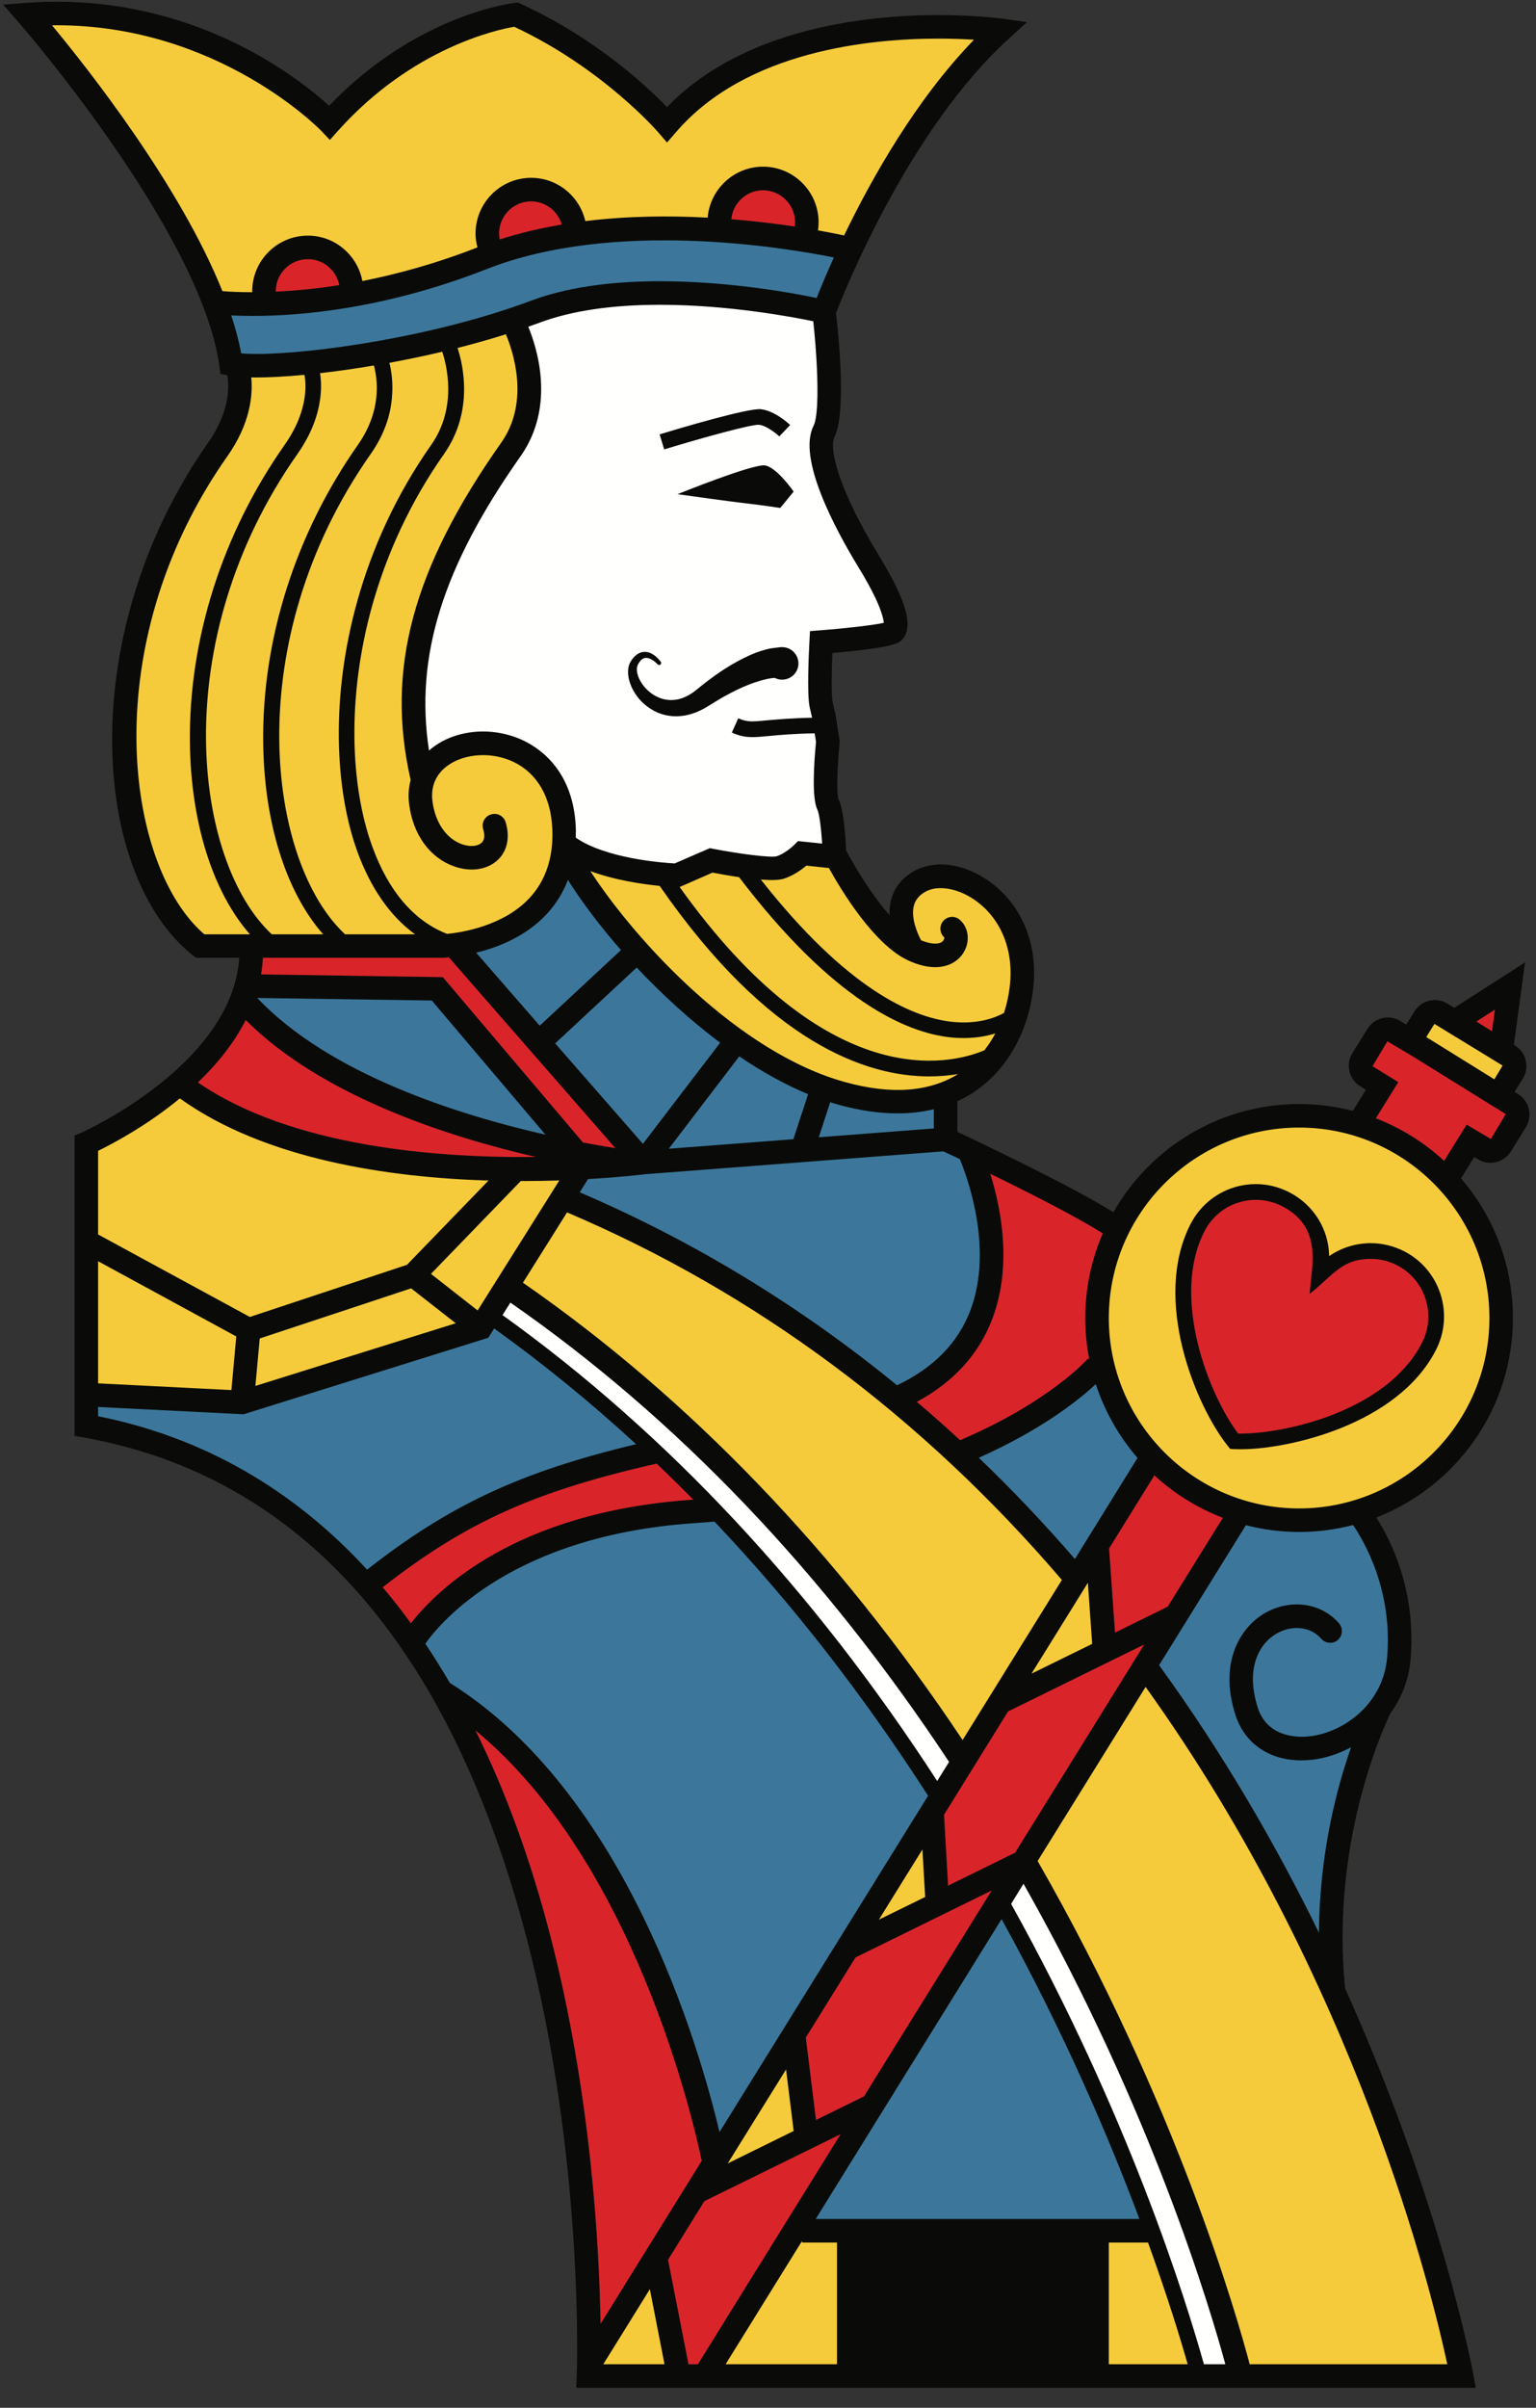 <?xml version="1.0" encoding="UTF-8"?>
<svg width="60px" height="94px" viewBox="0 0 60 94" version="1.1" xmlns="http://www.w3.org/2000/svg" xmlns:xlink="http://www.w3.org/1999/xlink">
    <rect x="0" y="0" width="60" height="94" fill="#333333" stroke="none"/>
    <!-- Generator: Sketch 60.1 (88133) - https://sketch.com -->
    <title>King</title>
    <desc>Created with Sketch.</desc>
    <g id="Page-1" stroke="none" stroke-width="1" fill="none" fill-rule="evenodd">
        <g id="King" transform="translate(-0.255, 0.067)">
            <g id="Group" transform="translate(30, 47) scale(-1, 1) translate(-30, -47) ">
                <path d="M30.114,16.362 C30.516,16.362 32.489,16.922 33.698,17.283 L33.786,16.992 C32.576,16.626 30.576,16.061 30.079,16.061 C30.066,16.061 30.054,16.061 30.043,16.062 C29.672,16.102 29.288,16.382 29.101,16.535 L29.314,16.761 C29.489,16.616 29.803,16.396 30.076,16.363 L30.114,16.362 Z M29.33,19.597 C29.559,19.565 30.19,19.474 30.58,19.433 C30.903,19.398 31.995,19.248 32.683,19.154 C31.741,18.788 30.283,18.254 29.908,18.254 C29.899,18.254 29.891,18.254 29.883,18.255 C29.619,18.298 29.191,18.776 28.936,19.117 L29.33,19.597 Z M29.483,26.245 C29.512,26.245 29.599,26.254 29.66,26.263 C29.732,26.273 29.812,26.288 29.888,26.309 C30.035,26.341 30.185,26.386 30.344,26.442 C30.633,26.542 30.929,26.672 31.246,26.835 C31.528,26.983 31.808,27.145 32.123,27.346 C32.473,27.572 32.835,27.706 33.171,27.737 C33.228,27.741 33.282,27.743 33.338,27.743 C33.66,27.743 33.983,27.651 34.247,27.479 C34.557,27.283 34.796,27.004 34.944,26.668 C35.023,26.486 35.06,26.318 35.058,26.153 C35.058,26.06 35.041,25.974 35.008,25.898 C34.997,25.873 34.985,25.853 34.974,25.832 C35.018,25.934 35.031,26.042 35.016,26.159 C34.999,26.306 34.942,26.469 34.849,26.623 C34.678,26.911 34.423,27.145 34.131,27.28 C33.943,27.37 33.739,27.417 33.528,27.417 C33.425,27.417 33.321,27.405 33.218,27.382 C32.937,27.319 32.668,27.176 32.399,26.949 C32.115,26.715 31.833,26.499 31.562,26.314 C31.234,26.092 30.93,25.913 30.633,25.767 C30.487,25.695 30.312,25.613 30.124,25.543 C30.036,25.511 29.944,25.481 29.851,25.455 L29.79,25.438 C29.713,25.417 29.647,25.401 29.528,25.386 L29.249,25.352 C29.233,25.351 29.215,25.351 29.197,25.351 C29.119,25.351 29.044,25.367 28.979,25.401 C28.861,25.459 28.776,25.557 28.734,25.679 C28.692,25.802 28.703,25.932 28.761,26.049 C28.843,26.212 29.009,26.314 29.192,26.314 C29.265,26.314 29.337,26.297 29.404,26.263 L29.438,26.245 L29.483,26.245 Z M31.999,33.204 L31.908,33.223 C31.006,33.399 30.006,33.53 29.581,33.53 C29.488,33.53 29.422,33.524 29.374,33.512 C29.029,33.402 28.713,33.128 28.62,33.033 L28.517,32.929 L27.466,33.038 L27.477,32.857 C27.489,32.67 27.555,31.727 27.679,31.472 C27.831,31.167 27.844,30.235 27.716,28.911 L27.714,28.893 L27.79,28.408 L27.923,28.409 C28.772,28.421 29.323,28.475 29.726,28.514 L29.852,28.527 C30.04,28.542 30.204,28.558 30.349,28.558 C30.572,28.558 30.752,28.527 30.953,28.45 L30.828,28.17 C30.669,28.227 30.525,28.249 30.349,28.249 C30.188,28.249 30.005,28.232 29.751,28.206 L29.691,28.201 C29.308,28.167 28.785,28.12 28.02,28.107 L27.831,28.103 L27.965,27.523 C28.038,27.217 28.042,26.267 27.973,24.983 L27.96,24.714 L27.693,24.694 C26.806,24.624 25.628,24.497 25.186,24.397 L25.055,24.366 L25.068,24.234 C25.09,23.979 25.252,23.352 26.083,21.994 C27.629,19.458 28.267,17.507 27.832,16.637 C27.75,16.475 27.697,16.188 27.673,15.76 C27.624,14.813 27.718,13.435 27.824,12.459 L27.836,12.349 L27.946,12.325 C28.884,12.131 31.35,11.679 33.962,11.679 C35.867,11.679 37.467,11.916 38.716,12.384 C38.862,12.439 39.01,12.491 39.159,12.542 L39.312,12.595 L39.251,12.747 C38.898,13.599 38.22,15.783 39.535,17.654 C42.593,21.991 43.704,25.571 43.138,29.257 L43.097,29.531 L42.859,29.326 C42.808,29.282 42.757,29.237 42.7,29.2 C42.199,28.839 41.554,28.646 40.876,28.646 C40.342,28.646 39.811,28.766 39.339,28.994 C38.655,29.329 37.493,30.197 37.405,32.243 C37.403,32.335 37.403,32.427 37.405,32.519 C37.403,32.556 37.405,32.575 37.405,32.595 L37.405,32.718 L37.339,32.762 C36.122,33.605 33.843,33.77 33.398,33.796 L33.361,33.797 L31.999,33.204 Z M22.49,68.716 L22.546,68.634 C27.437,61.226 33.215,55.179 39.722,50.66 L39.853,50.57 L40.321,51.315 L40.204,51.4 C33.783,56.008 28.085,62.114 23.265,69.547 L23.133,69.749 L22.49,68.716 Z M11.68,92.386 L11.733,92.193 C12.323,90.011 14.64,82.213 19.63,73.401 L19.758,73.176 L20.426,74.256 L20.383,74.335 C15.849,82.478 13.615,89.593 12.864,92.274 L12.833,92.386 L11.68,92.386 L11.68,92.386 Z" id="Fill-107" fill="#FFFFFE" fill-rule="nonzero"></path>
                <path d="M49.719,13.905 C47.564,13.905 42.793,13.254 38.931,11.809 C37.607,11.315 35.936,11.066 33.962,11.066 C31.282,11.066 28.813,11.52 27.875,11.716 L27.75,11.742 L27.702,11.621 C27.597,11.354 27.368,10.791 27.033,10.048 L26.954,9.871 L27.143,9.834 C28.147,9.631 30.806,9.163 33.797,9.163 C36.523,9.163 38.872,9.544 40.78,10.292 C44.622,11.797 47.835,12.114 49.854,12.114 C50.149,12.114 50.427,12.107 50.704,12.093 L50.928,12.082 L50.858,12.294 C50.689,12.807 50.56,13.295 50.476,13.748 L50.462,13.825 L50.366,13.87 L50.319,13.882 C50.138,13.898 49.942,13.905 49.719,13.905 Z M35.276,37.033 L35.374,36.922 C36.165,36.021 36.877,35.079 37.432,34.204 L37.595,33.948 L37.704,34.231 C37.891,34.714 38.158,35.146 38.501,35.514 C39.313,36.383 40.407,36.789 41.181,36.979 L41.426,37.037 L38.674,40.196 L35.276,37.033 Z M42.805,38.842 L50.054,38.736 L49.805,38.998 C47.015,41.954 42.103,43.556 38.472,44.38 L38.025,44.482 L42.805,38.842 Z M23.114,44.128 L23.114,43.041 L23.304,43.087 C23.738,43.193 24.202,43.246 24.681,43.246 C25.383,43.246 26.137,43.136 26.923,42.921 C27.04,42.89 27.153,42.854 27.268,42.818 L27.413,42.771 L27.979,44.502 L23.114,44.128 Z M31.399,40.611 L31.523,40.518 C32.627,39.694 33.716,38.713 34.761,37.602 L34.866,37.491 L38.271,40.658 L34.623,44.83 L31.399,40.611 Z M28.641,44.554 L27.989,42.562 L28.12,42.506 C28.981,42.152 29.877,41.66 30.78,41.047 L30.901,40.965 L33.949,44.957 L28.641,44.554 Z M24.64,54.154 C23.179,53.461 22.189,52.449 21.695,51.141 C20.774,48.698 21.781,45.918 22.112,45.125 L22.134,45.07 L22.497,44.9 C22.641,44.83 22.755,44.777 22.831,44.742 L22.866,44.727 L34.571,45.622 C35.412,45.724 36.236,45.781 36.785,45.811 L36.864,45.817 L37.323,46.551 L37.159,46.621 C32.734,48.516 28.577,51.043 24.803,54.133 L24.728,54.195 L24.64,54.154 Z M15.12,56.835 L15.194,56.749 C15.919,55.911 16.457,54.96 16.796,53.921 L16.87,53.693 L17.046,53.856 C17.674,54.446 19.1,55.601 21.573,56.703 L21.783,56.798 L21.618,56.954 C20.349,58.165 19.088,59.493 17.872,60.899 L17.736,61.056 L15.12,56.835 Z M45.311,61.332 C42.093,58.81 39.359,57.537 34.862,56.464 L34.581,56.396 L34.794,56.2 C36.566,54.572 38.437,53.049 40.354,51.671 L40.486,51.575 L40.77,52.031 L50.247,54.991 L56.067,54.699 L56.067,55.349 L55.943,55.373 C51.909,56.18 48.401,58.179 45.519,61.316 L45.423,61.42 L45.311,61.332 Z M8.07,75.39 C8.052,72.322 7.382,69.785 6.825,68.198 L6.693,67.824 L7.041,68.011 C7.51,68.262 8.016,68.424 8.505,68.481 C8.653,68.496 8.788,68.505 8.913,68.505 C10.092,68.505 10.998,67.884 11.335,66.849 C11.981,64.853 11.15,63.545 10.241,63.031 C9.881,62.829 9.484,62.721 9.091,62.721 C8.486,62.721 7.94,62.967 7.554,63.409 C7.444,63.538 7.458,63.73 7.587,63.843 C7.64,63.891 7.712,63.916 7.786,63.916 C7.875,63.916 7.961,63.877 8.018,63.81 C8.283,63.503 8.663,63.337 9.091,63.337 C9.378,63.337 9.674,63.416 9.942,63.568 C10.683,63.984 11.285,65.014 10.754,66.658 C10.406,67.729 9.433,67.889 8.884,67.889 C8.755,67.889 8.649,67.88 8.574,67.872 C7.162,67.712 5.573,66.535 5.409,64.67 C5.179,62.033 6.279,60.096 6.764,59.385 L6.823,59.295 L6.928,59.322 C7.607,59.498 8.302,59.588 8.999,59.588 C9.688,59.588 10.374,59.5 11.039,59.328 L11.148,59.299 L14.652,64.949 L14.591,65.032 C12.283,68.21 10.188,71.718 8.361,75.457 L8.07,75.39 Z M23.31,70.037 L23.363,69.957 C25.902,66.011 28.715,62.401 31.724,59.231 L31.775,59.177 L31.849,59.184 C32.12,59.208 32.392,59.228 32.67,59.247 C39.701,59.737 42.55,63.018 43.257,64.015 L43.318,64.101 L43.258,64.188 C42.943,64.657 42.622,65.169 42.304,65.713 L42.284,65.745 L42.253,65.764 C35.36,70.066 32.501,80.2 31.789,83.203 L31.703,83.564 L23.31,70.037 Z M15.016,86.715 L15.093,86.509 C16.597,82.487 18.412,78.54 20.485,74.783 L20.611,74.552 L28.156,86.715 L15.016,86.715 L15.016,86.715 Z" id="Fill-108" fill="#3C779B" fill-rule="nonzero"></path>
                <path d="M49.737,11.496 L49.737,11.332 L49.739,11.305 C49.739,10.191 48.833,9.285 47.72,9.285 C46.753,9.285 45.92,9.977 45.74,10.932 L45.711,11.083 L45.56,11.054 C44.033,10.753 42.513,10.311 41.04,9.735 L40.913,9.685 L40.947,9.552 C40.993,9.378 41.016,9.213 41.016,9.05 C41.016,7.935 40.11,7.028 38.999,7.028 C38.068,7.028 37.237,7.689 37.03,8.599 L36.999,8.734 L36.862,8.716 C35.89,8.597 34.852,8.537 33.773,8.537 C33.231,8.537 32.671,8.553 32.111,8.583 L31.961,8.59 L31.949,8.443 C31.86,7.407 30.977,6.593 29.938,6.593 C28.826,6.593 27.922,7.499 27.922,8.613 C27.922,8.707 27.929,8.805 27.944,8.904 L27.966,9.051 L27.818,9.077 C27.363,9.158 27.015,9.229 26.805,9.275 L26.686,9.3 L26.633,9.193 C25.584,7.017 23.858,3.93 21.588,1.59 L21.357,1.353 L21.688,1.332 C22.136,1.303 22.612,1.287 23.102,1.287 C25.782,1.287 30.688,1.769 33.457,4.994 L33.69,5.265 L33.923,4.993 C34.013,4.888 36.145,2.453 39.593,0.838 L39.637,0.82 L39.685,0.826 C40.331,0.937 43.702,1.65 46.642,4.923 L46.862,5.168 L47.091,4.931 C47.128,4.892 51.13,0.766 57.53,0.766 C57.594,0.766 57.657,0.766 57.721,0.769 L58.026,0.785 L57.831,1.021 C56.386,2.762 52.845,7.254 51.2,11.357 L51.165,11.445 L51.07,11.451 C50.829,11.472 50.43,11.496 49.89,11.496 L49.737,11.496 Z M42.265,36.545 C41.612,36.48 39.985,36.211 38.945,35.093 C38.325,34.426 38.012,33.557 38.012,32.511 C38.012,32.435 38.015,32.36 38.018,32.281 C38.073,30.985 38.638,30.018 39.607,29.546 C39.993,29.359 40.433,29.259 40.878,29.259 C41.429,29.259 41.948,29.412 42.341,29.693 C42.7,29.949 43.107,30.425 43.005,31.231 C42.89,32.12 42.423,32.795 41.755,33.035 C41.607,33.087 41.462,33.113 41.324,33.113 C41.113,33.113 40.937,33.053 40.822,32.943 C40.715,32.843 40.609,32.638 40.726,32.254 C40.775,32.091 40.684,31.923 40.519,31.872 C40.489,31.865 40.46,31.861 40.431,31.861 C40.294,31.861 40.179,31.949 40.14,32.079 C39.982,32.606 40.077,33.081 40.401,33.39 C40.63,33.607 40.957,33.727 41.319,33.727 C41.53,33.727 41.747,33.688 41.96,33.61 C42.855,33.293 43.471,32.433 43.61,31.309 C43.651,31.004 43.632,30.706 43.557,30.424 L43.546,30.386 L43.555,30.35 C44.528,26.085 43.478,22.182 40.038,17.301 C38.849,15.614 39.589,13.523 39.845,12.922 L39.9,12.793 L40.032,12.836 C40.618,13.022 41.25,13.2 41.909,13.369 L42.068,13.411 L42.017,13.566 C41.796,14.237 41.402,15.967 42.525,17.566 C43.79,19.366 44.739,21.365 45.345,23.501 C46.288,26.865 46.293,30.421 45.354,33.017 C44.708,34.806 43.663,36.023 42.335,36.535 L42.3,36.548 L42.265,36.545 Z M43.06,36.561 L43.443,36.283 C44.388,35.599 45.13,34.536 45.646,33.121 C46.601,30.477 46.597,26.853 45.636,23.423 C45.029,21.255 44.068,19.226 42.776,17.388 C41.698,15.859 42.157,14.115 42.323,13.617 L42.368,13.485 L42.504,13.516 C43.128,13.663 43.802,13.805 44.563,13.946 L44.724,13.977 L44.684,14.135 C44.61,14.428 44.532,14.898 44.59,15.473 C44.656,16.203 44.925,16.906 45.388,17.566 C50.624,25.017 49.488,33.625 46.368,36.52 L46.324,36.561 L43.06,36.561 Z M46.783,36.561 L47.007,36.306 C48.438,34.677 49.278,31.983 49.312,28.913 C49.357,24.915 48.052,20.823 45.64,17.388 C45.212,16.78 44.96,16.127 44.892,15.453 C44.835,14.905 44.915,14.449 44.991,14.163 L45.026,14.029 L45.164,14.051 C45.907,14.176 46.612,14.277 47.259,14.351 L47.417,14.367 L47.394,14.526 C47.345,14.848 47.345,15.185 47.397,15.525 C47.492,16.21 47.78,16.897 48.25,17.566 C53.485,25.013 52.351,33.624 49.232,36.52 L49.187,36.561 L46.783,36.561 Z M49.644,36.561 L49.867,36.306 C51.3,34.675 52.141,31.981 52.175,28.913 C52.219,24.915 50.915,20.823 48.502,17.388 C48.061,16.762 47.79,16.124 47.696,15.494 C47.635,15.078 47.664,14.746 47.701,14.539 L47.726,14.4 L47.866,14.414 C48.609,14.483 49.233,14.517 49.719,14.517 L49.93,14.514 L50.099,14.514 L50.083,14.683 C50.018,15.361 50.122,16.427 50.987,17.654 C52.056,19.172 52.903,20.816 53.507,22.538 C55.624,28.592 54.333,34.403 51.863,36.523 L51.82,36.561 L49.644,36.561 Z M22.099,40.003 C21.326,40.003 20.777,39.789 20.454,39.613 L20.4,39.583 L20.382,39.525 C20.27,39.183 20.191,38.822 20.148,38.451 C19.974,36.962 20.533,35.633 21.644,34.9 C22.08,34.612 22.563,34.451 23.003,34.451 C23.261,34.451 23.488,34.508 23.678,34.615 C23.955,34.773 24.13,34.991 24.198,35.264 C24.338,35.833 24.005,36.52 23.9,36.715 L23.873,36.764 L23.821,36.785 C23.592,36.879 23.386,36.925 23.213,36.925 C22.995,36.925 22.876,36.852 22.813,36.787 C22.78,36.755 22.757,36.72 22.742,36.69 L22.45,36.69 L22.752,36.421 C22.814,36.366 22.851,36.29 22.857,36.21 C22.863,36.127 22.837,36.048 22.782,35.988 C22.722,35.921 22.639,35.882 22.55,35.882 C22.477,35.882 22.407,35.908 22.352,35.958 C22.052,36.22 22.01,36.695 22.253,37.065 C22.368,37.241 22.647,37.537 23.215,37.537 C23.515,37.537 23.851,37.451 24.214,37.283 C25.504,36.681 26.754,34.608 27.232,33.745 L27.27,33.676 L28.294,33.569 L28.343,33.61 C28.535,33.77 28.833,33.984 29.172,34.09 C29.236,34.111 29.361,34.137 29.6,34.137 C29.726,34.137 29.865,34.129 30.011,34.118 L30.361,34.09 L30.144,34.366 C26.753,38.679 24.167,39.797 22.595,39.974 C22.428,39.993 22.261,40.003 22.099,40.003 Z M23.439,41.496 C22.436,41.496 21.686,41.269 21.234,41.08 L21.198,41.063 L21.173,41.032 C21.008,40.823 20.859,40.593 20.729,40.351 L20.556,40.026 L20.909,40.132 C21.297,40.249 21.686,40.306 22.097,40.306 C22.285,40.306 22.444,40.299 22.596,40.28 C24.304,40.099 27.103,38.879 30.755,34.083 L30.792,34.033 L30.855,34.023 C31.161,33.98 31.498,33.923 31.883,33.849 L31.931,33.84 L33.431,34.497 L33.321,34.651 C29.284,40.308 25.719,41.496 23.44,41.496 C23.439,41.496 23.44,41.496 23.439,41.496 Z M0.841,41.481 L3.76,39.696 L4.244,40.47 L1.321,42.282 L0.841,41.481 Z M24.681,42.637 C23.753,42.637 22.931,42.422 22.237,41.993 L22.343,41.711 C22.703,41.772 23.076,41.803 23.449,41.803 C25.865,41.803 29.631,40.523 33.85,34.433 L33.89,34.374 L33.959,34.367 C34.67,34.294 35.71,34.138 36.632,33.796 L37.068,33.634 L36.814,34.023 C35.29,36.36 31.228,41.104 26.763,42.329 C26.021,42.533 25.319,42.637 24.681,42.637 Z M37.612,45.854 L37.901,45.865 C38.386,45.88 38.879,45.888 39.364,45.888 L39.47,45.888 L43.138,49.68 L41.046,51.318 L37.612,45.854 Z M43.765,49.447 L40.312,45.876 L40.659,45.866 C44.254,45.759 49.248,45.119 52.63,42.689 L52.726,42.619 L52.817,42.696 C54.069,43.732 55.336,44.41 55.981,44.724 L56.067,44.765 L56.067,48.216 L50,51.514 L43.765,49.447 Z M41.616,51.652 L43.656,50.057 L49.742,52.074 L49.942,54.255 L41.616,51.652 Z M50.355,52.022 L56.067,48.913 L56.067,54.083 L50.567,54.362 L50.355,52.022 Z M6.2,48.619 C5.776,48.619 5.349,48.722 4.964,48.918 C4.321,49.248 3.845,49.812 3.621,50.503 C3.401,51.191 3.461,51.925 3.792,52.571 C5.262,55.433 9.465,56.359 11.27,56.359 C11.37,56.359 11.463,56.356 11.549,56.354 L11.616,56.348 L11.659,56.295 C12.894,54.752 14.586,50.673 13.102,47.788 C12.635,46.879 11.71,46.314 10.688,46.314 C10.263,46.314 9.835,46.418 9.451,46.616 C8.557,47.074 7.993,47.977 7.978,48.976 L7.974,49.26 L7.738,49.099 C7.283,48.785 6.752,48.619 6.2,48.619 Z M8.999,58.974 C4.816,58.974 1.412,55.571 1.412,51.388 C1.412,47.204 4.816,43.802 8.999,43.802 C13.182,43.802 16.585,47.204 16.585,51.388 C16.585,55.571 13.182,58.974 8.999,58.974 Z M16.922,64.2 L17.131,61.24 L19.866,65.646 L16.922,64.2 Z M18.076,61.599 L18.148,61.515 C23.644,55.096 30.167,50.255 37.535,47.124 L37.655,47.073 L39.526,50.05 L39.405,50.134 C32.926,54.626 27.159,60.62 22.27,67.95 L22.138,68.147 L18.076,61.599 Z M23.446,74.084 L23.587,71.645 L25.825,75.249 L23.446,74.084 Z M28.577,83.216 L28.941,80.273 L31.73,84.766 L28.577,83.216 Z M3.023,92.386 L3.062,92.2 C3.569,89.816 6.53,77.33 14.871,65.702 L15.004,65.517 L19.391,72.584 L19.346,72.663 C13.88,82.182 11.5,90.667 11.078,92.272 L11.048,92.386 L3.023,92.386 Z M13.149,92.386 L13.204,92.192 C13.492,91.179 13.995,89.533 14.755,87.429 L14.792,87.327 L16.585,87.327 L16.585,92.386 L13.149,92.386 Z M18.9,92.386 L24.582,92.386 L24.582,87.327 L18.9,87.327 L18.9,92.386 Z M26.897,92.386 L26.897,87.327 L28.261,87.327 L28.261,86.882 L31.676,92.386 L26.897,92.386 Z M33.602,92.386 L34.286,88.89 L36.454,92.386 L33.602,92.386 L33.602,92.386 Z" id="Fill-109" fill="#F5CB3C" fill-rule="nonzero"></path>
                <path d="M28.549,8.804 C28.538,8.741 28.534,8.678 28.534,8.613 C28.534,7.837 29.164,7.207 29.938,7.207 C30.659,7.207 31.258,7.752 31.332,8.476 L31.348,8.632 L31.192,8.644 C30.403,8.706 29.595,8.798 28.722,8.928 L28.574,8.95 L28.549,8.804 Z M40.179,9.428 C39.435,9.188 38.626,8.994 37.775,8.851 L37.604,8.823 L37.654,8.656 C37.832,8.05 38.372,7.642 38.999,7.642 C39.774,7.642 40.403,8.274 40.403,9.05 C40.403,9.136 40.394,9.223 40.376,9.313 L40.34,9.48 L40.179,9.428 Z M48.964,11.47 C48.152,11.436 47.314,11.35 46.47,11.214 L46.314,11.19 L46.343,11.033 C46.47,10.376 47.048,9.898 47.72,9.898 C48.496,9.898 49.128,10.529 49.128,11.305 L49.128,11.329 L49.124,11.339 L49.124,11.477 L48.964,11.47 Z M1.154,39.043 L2.361,39.814 L1.344,40.449 L1.154,39.043 Z M42.145,37.15 L42.222,37.156 C42.302,37.162 42.368,37.166 42.411,37.169 C42.452,37.171 42.479,37.173 42.487,37.175 L49.621,37.173 L49.63,37.318 C49.644,37.552 49.665,37.758 49.697,37.947 L49.73,38.124 L42.52,38.234 L37.054,44.677 L37.001,44.686 C36.494,44.783 36.06,44.856 35.731,44.908 L35.314,44.975 L42.145,37.15 Z M38.808,45.254 L38.775,44.95 C42.301,44.143 47.116,42.567 50.036,39.646 L50.185,39.497 L50.281,39.685 C50.701,40.513 51.32,41.318 52.12,42.079 L52.257,42.21 L52.102,42.319 C48.568,44.745 43.193,45.257 39.302,45.257 C39.135,45.257 38.97,45.255 38.808,45.254 Z M2.403,44.046 L1.454,44.609 L0.719,43.375 L4.437,41.072 L5.604,40.374 L6.338,41.609 L5.336,42.23 L6.228,43.669 L6.055,43.735 C5.084,44.112 4.203,44.658 3.438,45.366 L3.301,45.493 L2.403,44.046 Z M11.27,56.053 C9.526,56.053 5.471,55.167 4.065,52.429 C3.771,51.861 3.717,51.209 3.914,50.595 C4.111,49.985 4.535,49.486 5.106,49.192 C5.444,49.017 5.813,48.925 6.2,48.925 C7.119,48.925 7.55,49.321 8.099,49.82 C8.195,49.909 8.295,50 8.401,50.091 C8.395,50.042 8.389,49.988 8.383,49.937 C8.272,48.968 8.119,47.642 9.59,46.886 C9.933,46.709 10.302,46.621 10.688,46.621 C11.595,46.621 12.417,47.122 12.829,47.927 C14.27,50.73 12.525,54.637 11.506,55.989 L11.464,56.044 L11.396,56.049 C11.355,56.053 11.315,56.053 11.27,56.053 Z M22.181,56.298 C19.144,55.003 17.625,53.583 17.231,53.18 L16.954,53.422 L17.042,52.978 C17.147,52.456 17.199,51.922 17.199,51.388 C17.199,50.263 16.973,49.174 16.527,48.148 L16.476,48.027 L16.585,47.958 C17.369,47.452 18.853,46.666 20.997,45.618 L21.318,45.462 L21.211,45.802 C20.758,47.241 20.375,49.372 21.121,51.354 C21.631,52.706 22.601,53.773 24.003,54.527 L24.201,54.633 L24.029,54.778 C23.464,55.257 22.899,55.76 22.345,56.27 L22.272,56.337 L22.181,56.298 Z M43.57,63.399 C42.579,62.124 39.538,59.11 32.714,58.637 C32.713,58.637 32.711,58.637 32.711,58.637 C32.692,58.637 32.663,58.633 32.64,58.628 L32.345,58.582 L32.554,58.37 C33.013,57.906 33.495,57.432 33.988,56.959 L34.048,56.903 L34.129,56.921 C38.915,58.007 41.63,59.234 44.89,61.78 L45.016,61.88 L44.912,62 C44.542,62.437 44.173,62.907 43.816,63.396 L43.696,63.561 L43.57,63.399 Z M14.026,62.776 L11.75,59.112 L11.923,59.044 C12.9,58.671 13.782,58.122 14.547,57.416 L14.684,57.291 L16.579,60.349 L16.326,63.908 L14.026,62.776 Z M19.985,72.381 L14.634,63.76 L20.476,66.629 L23.026,70.74 L22.85,73.788 L19.985,72.381 Z M25.889,81.895 L20.593,73.364 L26.434,76.233 L28.426,79.444 L27.995,82.929 L25.889,81.895 Z M32.173,84.319 L32.185,84.259 C32.429,83.078 34.755,72.571 41.075,67.368 L41.31,67.556 C40.146,69.9 39.171,72.571 38.411,75.488 C36.81,81.661 36.487,87.644 36.44,90.663 L36.431,91.185 L32.173,84.319 Z M17.199,92.386 L18.287,92.386 L18.287,87.327 L17.199,87.327 L17.199,92.386 Z M25.196,92.386 L26.284,92.386 L26.284,87.327 L25.196,87.327 L25.196,92.386 Z M32.398,92.386 L26.498,82.879 L32.338,85.748 L33.813,88.124 L32.977,92.386 L32.398,92.386 L32.398,92.386 Z" id="Fill-110" fill="#D9252A" fill-rule="nonzero"></path>
                <path d="M4.201,52.359 C3.926,51.825 3.877,51.216 4.061,50.642 C4.245,50.07 4.64,49.603 5.176,49.327 C5.495,49.162 5.841,49.08 6.2,49.08 C7.343,49.08 7.683,49.736 8.585,50.445 C8.539,49.462 8.016,47.868 9.662,47.023 C9.983,46.858 10.329,46.775 10.688,46.775 C11.537,46.775 12.305,47.242 12.693,47.997 C14.028,50.597 12.511,54.398 11.383,55.896 C11.346,55.9 11.31,55.9 11.27,55.9 C9.556,55.9 5.575,55.036 4.201,52.359 Z M11.555,56.507 L11.693,56.498 L11.779,56.39 C13.036,54.821 14.755,50.668 13.238,47.717 C12.745,46.759 11.77,46.16 10.688,46.16 C10.237,46.16 9.787,46.271 9.382,46.48 C8.417,46.974 7.839,47.943 7.825,48.971 C7.353,48.646 6.786,48.466 6.2,48.466 C5.75,48.466 5.299,48.577 4.894,48.783 C4.213,49.131 3.712,49.727 3.475,50.456 C3.242,51.182 3.306,51.959 3.656,52.641 C5.157,55.566 9.435,56.512 11.27,56.512 C11.371,56.512 11.466,56.509 11.555,56.507 Z M29.266,19.763 L28.742,19.124 C28.742,19.124 29.398,18.18 29.858,18.104 C30.318,18.027 33.278,19.226 33.278,19.226 C33.278,19.226 31.084,19.533 30.597,19.585 C30.113,19.637 29.266,19.763 29.266,19.763 Z M29.304,16.972 L28.88,16.525 C28.938,16.47 29.481,15.967 30.026,15.908 C30.515,15.858 33.175,16.646 33.979,16.89 L33.8,17.477 C32.197,16.991 30.38,16.495 30.095,16.516 C29.803,16.549 29.413,16.863 29.304,16.972 Z M28.623,26.116 C28.467,25.805 28.593,25.421 28.907,25.265 C29.022,25.206 29.148,25.189 29.266,25.199 L29.546,25.234 C29.708,25.252 29.785,25.281 29.892,25.308 C29.99,25.335 30.085,25.366 30.177,25.399 C30.361,25.468 30.533,25.546 30.701,25.629 C31.035,25.794 31.348,25.985 31.648,26.187 C31.943,26.39 32.234,26.614 32.498,26.829 C32.734,27.03 32.982,27.17 33.251,27.233 C33.522,27.292 33.807,27.265 34.067,27.14 C34.33,27.018 34.564,26.803 34.717,26.546 C34.794,26.417 34.849,26.276 34.863,26.138 C34.882,26 34.849,25.888 34.757,25.767 C34.674,25.652 34.572,25.595 34.439,25.624 C34.306,25.654 34.165,25.754 34.058,25.866 L34.052,25.871 C34.021,25.903 33.972,25.903 33.942,25.875 C33.914,25.845 33.911,25.802 33.933,25.767 C34.048,25.62 34.181,25.489 34.377,25.412 C34.475,25.378 34.594,25.369 34.704,25.403 C34.816,25.437 34.903,25.507 34.975,25.579 C35.048,25.663 35.097,25.727 35.15,25.837 C35.193,25.939 35.211,26.047 35.211,26.151 C35.213,26.359 35.161,26.552 35.085,26.73 C34.928,27.086 34.671,27.391 34.33,27.606 C33.997,27.825 33.57,27.931 33.157,27.888 C32.745,27.852 32.36,27.68 32.041,27.475 C31.746,27.288 31.471,27.126 31.177,26.973 C30.886,26.822 30.591,26.691 30.294,26.586 C30.144,26.534 29.996,26.491 29.849,26.456 C29.778,26.44 29.705,26.424 29.638,26.413 C29.576,26.406 29.485,26.396 29.476,26.399 C29.163,26.558 28.782,26.429 28.623,26.116 Z M49.89,11.341 C49.89,11.329 49.893,11.318 49.893,11.305 C49.893,10.107 48.919,9.132 47.72,9.132 C46.659,9.132 45.78,9.898 45.59,10.905 C44.246,10.639 42.728,10.23 41.095,9.591 C41.142,9.418 41.169,9.236 41.169,9.05 C41.169,7.851 40.194,6.875 38.999,6.875 C37.966,6.875 37.102,7.599 36.881,8.565 C35.232,8.362 33.583,8.35 32.103,8.43 C32.008,7.318 31.075,6.44 29.938,6.44 C28.742,6.44 27.768,7.415 27.768,8.613 C27.768,8.721 27.777,8.825 27.793,8.926 C27.357,9.003 27.011,9.075 26.772,9.125 C25.705,6.913 23.974,3.828 21.698,1.484 C22.081,1.459 22.557,1.441 23.102,1.441 C25.754,1.441 30.609,1.913 33.34,5.095 L33.69,5.498 L34.04,5.091 C34.062,5.068 36.194,2.6 39.658,0.978 C40.326,1.091 43.637,1.805 46.527,5.024 L46.859,5.396 L47.202,5.036 C47.242,4.993 51.208,0.919 57.53,0.919 C57.59,0.919 57.651,0.919 57.713,0.922 C56.273,2.658 52.707,7.185 51.058,11.298 C50.798,11.321 50.402,11.341 49.89,11.341 Z M50.862,17.743 C51.975,19.324 52.793,20.963 53.362,22.589 C55.447,28.551 54.186,34.329 51.763,36.408 L49.983,36.408 C51.429,34.761 52.293,32.052 52.327,28.915 C52.372,24.884 51.058,20.759 48.627,17.301 C48.134,16.599 47.923,15.971 47.849,15.47 C47.79,15.085 47.815,14.775 47.852,14.567 C48.581,14.634 49.222,14.67 49.719,14.67 C49.796,14.67 49.862,14.667 49.93,14.667 C49.865,15.344 49.958,16.458 50.862,17.743 Z M52.015,42.191 C48.355,44.708 42.668,45.144 38.81,45.101 C42.218,44.318 47.163,42.737 50.146,39.755 C50.617,40.685 51.288,41.498 52.015,42.191 Z M52.72,42.814 C54.022,43.89 55.347,44.584 55.913,44.862 L55.913,48.126 L49.985,51.347 L43.849,49.312 L40.663,46.022 C44.526,45.905 49.387,45.207 52.72,42.814 Z M55.913,53.939 L50.706,54.201 L50.516,52.108 L55.913,49.171 L55.913,53.939 Z M55.913,55.222 C51.824,56.04 48.299,58.064 45.406,61.212 C42.188,58.69 39.415,57.393 34.898,56.314 C36.679,54.676 38.527,53.171 40.443,51.795 L40.67,52.159 L50.228,55.146 L55.913,54.861 L55.913,55.222 Z M43.693,63.306 C42.695,62.025 39.627,58.962 32.726,58.484 C32.702,58.484 32.683,58.481 32.663,58.477 C33.136,58 33.612,57.531 34.095,57.072 C38.863,58.154 41.54,59.358 44.796,61.9 C44.415,62.349 44.048,62.818 43.693,63.306 Z M42.172,65.635 C35.302,69.921 32.437,79.81 31.639,83.168 L23.492,70.039 C26.036,66.086 28.822,62.511 31.836,59.337 C32.107,59.361 32.382,59.381 32.659,59.399 C39.683,59.888 42.509,63.225 43.131,64.102 C42.8,64.593 42.482,65.106 42.172,65.635 Z M38.263,75.45 C36.66,81.622 36.335,87.625 36.286,90.659 L32.334,84.291 C32.636,82.837 34.959,72.599 41.172,67.487 C40.007,69.835 39.033,72.493 38.263,75.45 Z M33.788,92.233 L34.36,89.303 L36.179,92.233 L33.788,92.233 Z M28.742,83.126 L29.04,80.724 L31.318,84.393 L28.742,83.126 Z M32.851,92.233 L32.483,92.233 L26.909,83.252 L32.231,85.866 L33.65,88.154 L32.851,92.233 Z M27.05,92.233 L27.05,87.482 L28.415,87.482 L28.415,87.42 L31.401,92.233 L27.05,92.233 Z M25.349,92.233 L26.13,92.233 L26.13,87.482 L25.349,87.482 L25.349,92.233 Z M19.053,92.233 L24.429,92.233 L24.429,87.482 L19.053,87.482 L19.053,92.233 Z M17.352,92.233 L18.133,92.233 L18.133,87.482 L17.352,87.482 L17.352,92.233 Z M16.432,92.233 L13.351,92.233 C13.639,91.221 14.143,89.576 14.9,87.482 L16.432,87.482 L16.432,92.233 Z M11.88,92.233 C12.454,90.118 14.758,82.313 19.764,73.475 L20.248,74.261 C15.672,82.482 13.428,89.692 12.717,92.233 L11.88,92.233 Z M3.211,92.233 C3.785,89.545 6.736,77.304 14.995,65.792 L19.213,72.587 C13.784,82.044 11.399,90.449 10.929,92.233 L3.211,92.233 Z M6.969,68.146 C7.461,68.41 7.981,68.575 8.487,68.634 C8.631,68.648 8.772,68.658 8.913,68.658 C10.154,68.658 11.12,68.008 11.482,66.895 C12.156,64.811 11.277,63.441 10.317,62.898 C9.32,62.337 8.137,62.506 7.439,63.307 C7.273,63.502 7.295,63.789 7.485,63.957 C7.678,64.123 7.968,64.102 8.134,63.909 C8.542,63.441 9.254,63.355 9.866,63.701 C10.553,64.087 11.11,65.056 10.609,66.611 C10.219,67.808 8.964,67.764 8.591,67.719 C7.239,67.566 5.719,66.442 5.563,64.657 C5.332,62.035 6.451,60.115 6.89,59.471 C7.564,59.645 8.269,59.741 8.999,59.741 C9.715,59.741 10.412,59.649 11.077,59.476 L14.468,64.943 C11.926,68.443 9.869,72.02 8.223,75.388 C8.204,72.289 7.527,69.734 6.969,68.146 Z M1.565,51.388 C1.565,47.288 4.901,43.953 8.999,43.953 C13.097,43.953 16.432,47.288 16.432,51.388 C16.432,55.485 13.097,58.822 8.999,58.822 C4.901,58.822 1.565,55.485 1.565,51.388 Z M2.455,43.838 L1.507,44.399 L0.927,43.427 L1.847,42.857 L4.517,41.2 L5.551,40.584 L6.13,41.557 L5.124,42.18 L6.001,43.591 C5.008,43.976 4.104,44.541 3.334,45.254 L2.455,43.838 Z M3.712,39.906 L4.032,40.419 L1.372,42.07 L1.05,41.533 L3.712,39.906 Z M2.074,39.814 L1.464,40.193 L1.35,39.349 L2.074,39.814 Z M21.064,45.756 C20.653,47.062 20.191,49.316 20.978,51.409 C21.502,52.797 22.492,53.888 23.931,54.661 C23.36,55.146 22.796,55.645 22.241,56.158 C18.716,54.656 17.257,52.984 17.242,52.966 L17.193,53.009 C17.297,52.485 17.352,51.943 17.352,51.388 C17.352,50.217 17.106,49.097 16.669,48.085 C17.649,47.454 19.589,46.477 21.064,45.756 Z M22.253,45.183 C22.547,45.046 22.771,44.938 22.894,44.882 L34.56,45.776 C34.714,45.794 35.532,45.894 36.776,45.964 L37.099,46.48 C32.648,48.387 28.503,50.907 24.705,54.014 C23.29,53.343 22.32,52.363 21.839,51.087 C20.923,48.66 21.978,45.845 22.253,45.183 Z M27.762,44.332 L23.268,43.988 L23.268,43.238 C23.713,43.344 24.185,43.4 24.681,43.4 C25.396,43.4 26.161,43.289 26.964,43.069 C27.081,43.037 27.198,43 27.315,42.964 L27.762,44.332 Z M22.318,41.864 C22.652,41.918 23.031,41.956 23.449,41.956 C25.9,41.956 29.72,40.665 33.976,34.519 C34.648,34.451 35.72,34.298 36.685,33.941 C34.882,36.705 30.888,41.038 26.723,42.181 C24.929,42.676 23.452,42.564 22.318,41.864 Z M21.294,40.937 C21.135,40.737 20.99,40.514 20.865,40.279 C21.198,40.38 21.606,40.458 22.097,40.458 C22.263,40.458 22.433,40.454 22.615,40.432 C24.362,40.247 27.204,39 30.876,34.176 C31.262,34.121 31.636,34.052 31.912,34 L33.196,34.562 C27.394,42.694 22.612,41.493 21.294,40.937 Z M20.527,39.478 C20.42,39.149 20.343,38.799 20.3,38.434 C20.132,37.001 20.665,35.73 21.729,35.028 C22.382,34.596 23.136,34.482 23.602,34.749 C23.845,34.887 23.991,35.068 24.049,35.299 C24.163,35.76 23.924,36.346 23.765,36.643 C23.308,36.827 23.031,36.789 22.921,36.68 C22.854,36.613 22.86,36.535 22.854,36.535 C23.044,36.367 23.065,36.075 22.897,35.886 C22.732,35.695 22.44,35.674 22.251,35.843 C21.895,36.153 21.839,36.714 22.124,37.15 C22.32,37.45 22.686,37.691 23.215,37.691 C23.516,37.691 23.872,37.612 24.28,37.423 C25.618,36.796 26.891,34.678 27.366,33.821 L28.246,33.727 C28.433,33.883 28.752,34.118 29.126,34.237 C29.313,34.298 29.644,34.302 30.024,34.271 C26.683,38.52 24.147,39.644 22.578,39.823 C21.561,39.935 20.874,39.669 20.527,39.478 Z M25.221,24.248 C25.239,24.036 25.38,23.434 26.214,22.074 C27.139,20.556 28.598,17.827 27.97,16.568 C27.893,16.418 27.848,16.124 27.827,15.751 C27.779,14.87 27.862,13.528 27.977,12.475 C28.835,12.297 31.323,11.832 33.962,11.832 C35.845,11.832 37.427,12.066 38.662,12.529 C38.81,12.583 38.96,12.635 39.109,12.689 C38.763,13.525 38.039,15.795 39.409,17.743 C42.45,22.056 43.551,25.558 42.987,29.234 C42.923,29.178 42.859,29.122 42.784,29.072 C41.829,28.385 40.419,28.299 39.272,28.857 C38.558,29.206 37.343,30.108 37.253,32.24 C37.249,32.334 37.249,32.428 37.253,32.523 C37.249,32.56 37.253,32.6 37.253,32.636 C36.087,33.444 33.887,33.616 33.39,33.641 L32.017,33.045 L31.878,33.072 C30.886,33.266 29.656,33.424 29.411,33.363 C29.113,33.268 28.817,33.013 28.731,32.925 L28.574,32.769 L27.629,32.866 C27.667,32.287 27.739,31.696 27.817,31.539 C28.04,31.091 27.949,29.718 27.87,28.896 L27.922,28.563 C28.761,28.576 29.301,28.628 29.711,28.667 C29.962,28.689 30.165,28.71 30.349,28.71 C30.625,28.71 30.859,28.667 31.158,28.532 L30.907,27.974 C30.555,28.13 30.358,28.112 29.766,28.053 C29.386,28.021 28.837,27.969 28.022,27.953 L28.114,27.558 C28.234,27.057 28.145,25.32 28.126,24.974 L28.105,24.572 L27.703,24.541 C26.756,24.468 25.633,24.342 25.221,24.248 Z M49.128,36.408 L47.122,36.408 C48.569,34.761 49.431,32.052 49.464,28.915 C49.51,24.884 48.194,20.759 45.765,17.301 C45.292,16.626 45.099,15.98 45.044,15.438 C44.989,14.894 45.071,14.457 45.14,14.202 C45.885,14.328 46.591,14.429 47.242,14.501 C47.202,14.763 47.181,15.121 47.245,15.548 C47.328,16.136 47.567,16.859 48.124,17.654 C53.29,25.001 52.155,33.597 49.128,36.408 Z M42.878,38.993 L49.694,38.894 C46.883,41.87 41.829,43.461 38.439,44.23 L42.878,38.993 Z M22.672,68.718 C27.557,61.323 33.318,55.292 39.808,50.786 L40.115,51.274 C33.675,55.896 27.966,62.012 23.136,69.463 L22.672,68.718 Z M27.882,86.562 L15.237,86.562 C16.438,83.35 18.192,79.257 20.62,74.855 L27.882,86.562 Z M20.368,66.748 L22.869,70.78 L22.711,73.549 L20.092,72.262 L15.047,64.133 L20.368,66.748 Z M16.422,60.386 L16.19,63.671 L14.133,62.658 L11.978,59.189 C12.974,58.805 13.879,58.241 14.652,57.531 L16.422,60.386 Z M17.756,60.797 L15.311,56.85 C16.031,56.016 16.591,55.041 16.942,53.97 C17.579,54.566 19.016,55.731 21.511,56.844 C20.212,58.084 18.961,59.406 17.756,60.797 Z M19.454,65.274 L17.082,64.11 L17.25,61.724 L19.454,65.274 Z M18.265,61.614 C23.746,55.213 30.245,50.389 37.595,47.265 L39.318,50.009 C32.822,54.511 27.047,60.514 22.143,67.864 L18.265,61.614 Z M42.209,37.309 C42.349,37.322 42.444,37.325 42.462,37.325 L49.476,37.325 C49.488,37.544 49.51,37.761 49.547,37.973 L42.446,38.081 L36.973,44.536 C36.467,44.631 36.035,44.705 35.706,44.757 L42.209,37.309 Z M38.389,35.619 C39.207,36.496 40.298,36.922 41.145,37.126 L38.662,39.976 L35.488,37.024 C36.314,36.082 37.019,35.142 37.561,34.286 C37.751,34.78 38.025,35.228 38.389,35.619 Z M44.438,15.49 C44.494,16.124 44.716,16.876 45.262,17.654 C50.427,25.001 49.295,33.597 46.265,36.408 L43.532,36.408 C44.494,35.71 45.262,34.62 45.788,33.173 C46.665,30.749 46.837,27.14 45.783,23.382 C45.212,21.344 44.278,19.261 42.901,17.301 C41.859,15.82 42.314,14.133 42.47,13.665 C43.168,13.831 43.861,13.972 44.534,14.097 C44.455,14.41 44.379,14.901 44.438,15.49 Z M40.563,31.727 C40.32,31.653 40.066,31.79 39.992,32.036 C39.818,32.619 39.929,33.153 40.296,33.501 C40.707,33.891 41.362,33.989 42.012,33.754 C42.959,33.417 43.615,32.511 43.763,31.327 C43.806,31 43.784,30.682 43.704,30.382 C44.689,26.076 43.628,22.128 40.164,17.211 C39.026,15.599 39.723,13.6 39.985,12.983 C40.606,13.179 41.236,13.356 41.872,13.518 C41.666,14.14 41.222,15.976 42.398,17.654 C43.735,19.554 44.639,21.571 45.197,23.542 C46.214,27.165 46.052,30.636 45.209,32.965 C44.575,34.722 43.568,35.895 42.279,36.392 C41.718,36.337 40.081,36.089 39.058,34.989 C38.469,34.353 38.165,33.519 38.165,32.511 C38.165,32.435 38.168,32.358 38.172,32.279 C38.224,31.052 38.757,30.13 39.673,29.684 C40.509,29.279 41.571,29.331 42.252,29.817 C42.576,30.049 42.944,30.483 42.853,31.212 C42.744,32.044 42.316,32.67 41.702,32.891 C41.344,33.017 41.057,32.956 40.931,32.832 C40.788,32.701 40.82,32.471 40.872,32.299 C40.944,32.055 40.808,31.8 40.563,31.727 Z M33.62,44.779 L28.755,44.408 L28.179,42.65 C29.086,42.275 29.99,41.769 30.867,41.173 L33.62,44.779 Z M31.614,40.64 C32.788,39.764 33.895,38.745 34.874,37.706 L38.058,40.667 L34.631,44.588 L31.614,40.64 Z M23.606,73.991 L23.713,72.137 L25.414,74.877 L23.606,73.991 Z M26.327,76.352 L28.268,79.478 L27.87,82.697 L25.996,81.776 L21.006,73.737 L26.327,76.352 Z M43.686,50.23 L49.599,52.187 L49.769,54.04 L41.942,51.593 L43.686,50.23 Z M41.087,51.093 L37.896,46.017 C38.353,46.033 38.847,46.041 39.364,46.041 C39.376,46.041 39.392,46.041 39.403,46.041 L42.91,49.665 L41.087,51.093 Z M46.493,11.063 C46.605,10.486 47.112,10.051 47.72,10.051 C48.413,10.051 48.974,10.615 48.974,11.305 C48.974,11.309 48.971,11.314 48.971,11.318 C48.269,11.286 47.435,11.214 46.493,11.063 Z M37.8,8.7 C37.953,8.178 38.429,7.795 38.999,7.795 C39.689,7.795 40.25,8.357 40.25,9.05 C40.25,9.128 40.241,9.208 40.226,9.282 C39.437,9.028 38.622,8.838 37.8,8.7 Z M28.688,8.613 C28.688,7.924 29.249,7.361 29.938,7.361 C30.587,7.361 31.115,7.86 31.179,8.491 C30.251,8.565 29.408,8.671 28.699,8.777 C28.691,8.725 28.688,8.669 28.688,8.613 Z M40.725,10.435 C44.673,11.983 47.968,12.267 49.854,12.267 C50.188,12.267 50.473,12.259 50.712,12.246 C50.546,12.748 50.414,13.242 50.325,13.721 C50.319,13.724 50.314,13.726 50.308,13.729 C50.157,13.743 49.967,13.751 49.719,13.751 C47.575,13.751 42.827,13.105 38.984,11.666 C37.644,11.167 35.954,10.912 33.962,10.912 C31.269,10.912 28.785,11.368 27.844,11.567 C27.709,11.222 27.483,10.67 27.172,9.984 C29.111,9.595 35.759,8.486 40.725,10.435 Z M51.135,14.53 L51.178,14.204 C51.916,8.964 58.946,0.886 59.017,0.806 L59.626,0.115 L58.706,0.043 C58.314,0.016 57.918,7.10542736e-15 57.53,7.10542736e-15 C51.837,7.10542736e-15 48.029,3.023 46.89,4.063 C43.521,0.538 39.806,0.065 39.643,0.047 L39.514,0.032 L39.398,0.086 C36.473,1.425 34.466,3.311 33.69,4.115 C30.68,0.998 25.803,0.522 23.102,0.522 C21.625,0.522 20.638,0.657 20.598,0.659 L19.626,0.797 L20.352,1.456 C24.235,4.993 26.754,11.289 27.088,12.157 C27.017,12.767 26.833,14.521 26.916,15.803 C26.946,16.296 27.014,16.718 27.145,16.979 C27.385,17.457 26.95,19.104 25.429,21.592 C24.312,23.419 24.034,24.449 24.53,24.927 C24.637,25.033 24.834,25.222 27.229,25.425 C27.265,26.267 27.272,27.131 27.219,27.346 L27.111,27.806 L26.943,28.868 L26.946,28.927 C27.036,29.814 27.075,30.91 26.992,31.129 C26.78,31.554 26.713,32.663 26.695,33.13 C26.391,33.71 25.729,34.831 24.996,35.666 C25.002,35.476 24.99,35.28 24.941,35.083 C24.825,34.605 24.518,34.212 24.056,33.95 C23.274,33.501 22.186,33.62 21.22,34.26 C19.862,35.16 19.178,36.76 19.387,38.541 C19.586,40.243 20.42,41.704 21.674,42.549 C21.885,42.691 22.112,42.816 22.347,42.924 L22.347,44.121 C21.345,44.591 17.848,46.259 16.254,47.258 C14.817,44.74 12.104,43.034 8.999,43.034 C8.275,43.034 7.573,43.126 6.902,43.301 L6.39,42.478 L6.614,42.337 C6.825,42.207 6.976,41.999 7.034,41.753 C7.089,41.508 7.049,41.255 6.918,41.046 L6.329,40.101 C6.196,39.886 5.991,39.737 5.746,39.681 C5.502,39.622 5.25,39.662 5.035,39.797 L4.814,39.935 L4.492,39.418 C4.361,39.206 4.153,39.055 3.91,39 C3.665,38.942 3.414,38.981 3.199,39.117 L2.938,39.278 L0.173,37.505 L0.609,40.722 L0.564,40.749 C0.351,40.882 0.201,41.09 0.146,41.336 C0.088,41.579 0.128,41.833 0.263,42.045 L0.581,42.56 L0.443,42.644 C0.005,42.917 -0.133,43.501 0.14,43.94 L0.726,44.886 C0.86,45.097 1.066,45.247 1.311,45.302 C1.556,45.361 1.808,45.322 2.022,45.187 L2.157,45.104 L2.675,45.937 C1.412,47.403 0.646,49.305 0.646,51.388 C0.646,54.931 2.861,57.962 5.982,59.177 C5.409,60.072 4.409,62.062 4.646,64.738 C4.719,65.545 5.011,66.245 5.434,66.821 L5.431,66.825 C5.452,66.87 7.803,71.527 7.202,77.559 C3.432,85.918 2.216,92.515 2.197,92.613 L2.099,93.153 L37.234,93.153 L37.216,92.675 C37.212,92.592 36.911,84.296 39.157,75.661 C42.145,64.185 47.965,57.585 56.452,56.056 L56.833,55.986 L56.833,44.266 L56.558,44.148 C56.495,44.119 50.675,41.508 50.4,37.325 L52.089,37.325 L52.214,37.227 C55.338,34.745 56.392,28.444 54.218,22.273 C53.611,20.547 52.75,18.83 51.613,17.211 C50.764,16 50.788,15.03 50.868,14.582 L51.135,14.53 L51.135,14.53 Z" id="Fill-111" fill="#0A0B09" fill-rule="nonzero"></path>
            </g>
        </g>
    </g>
</svg>
